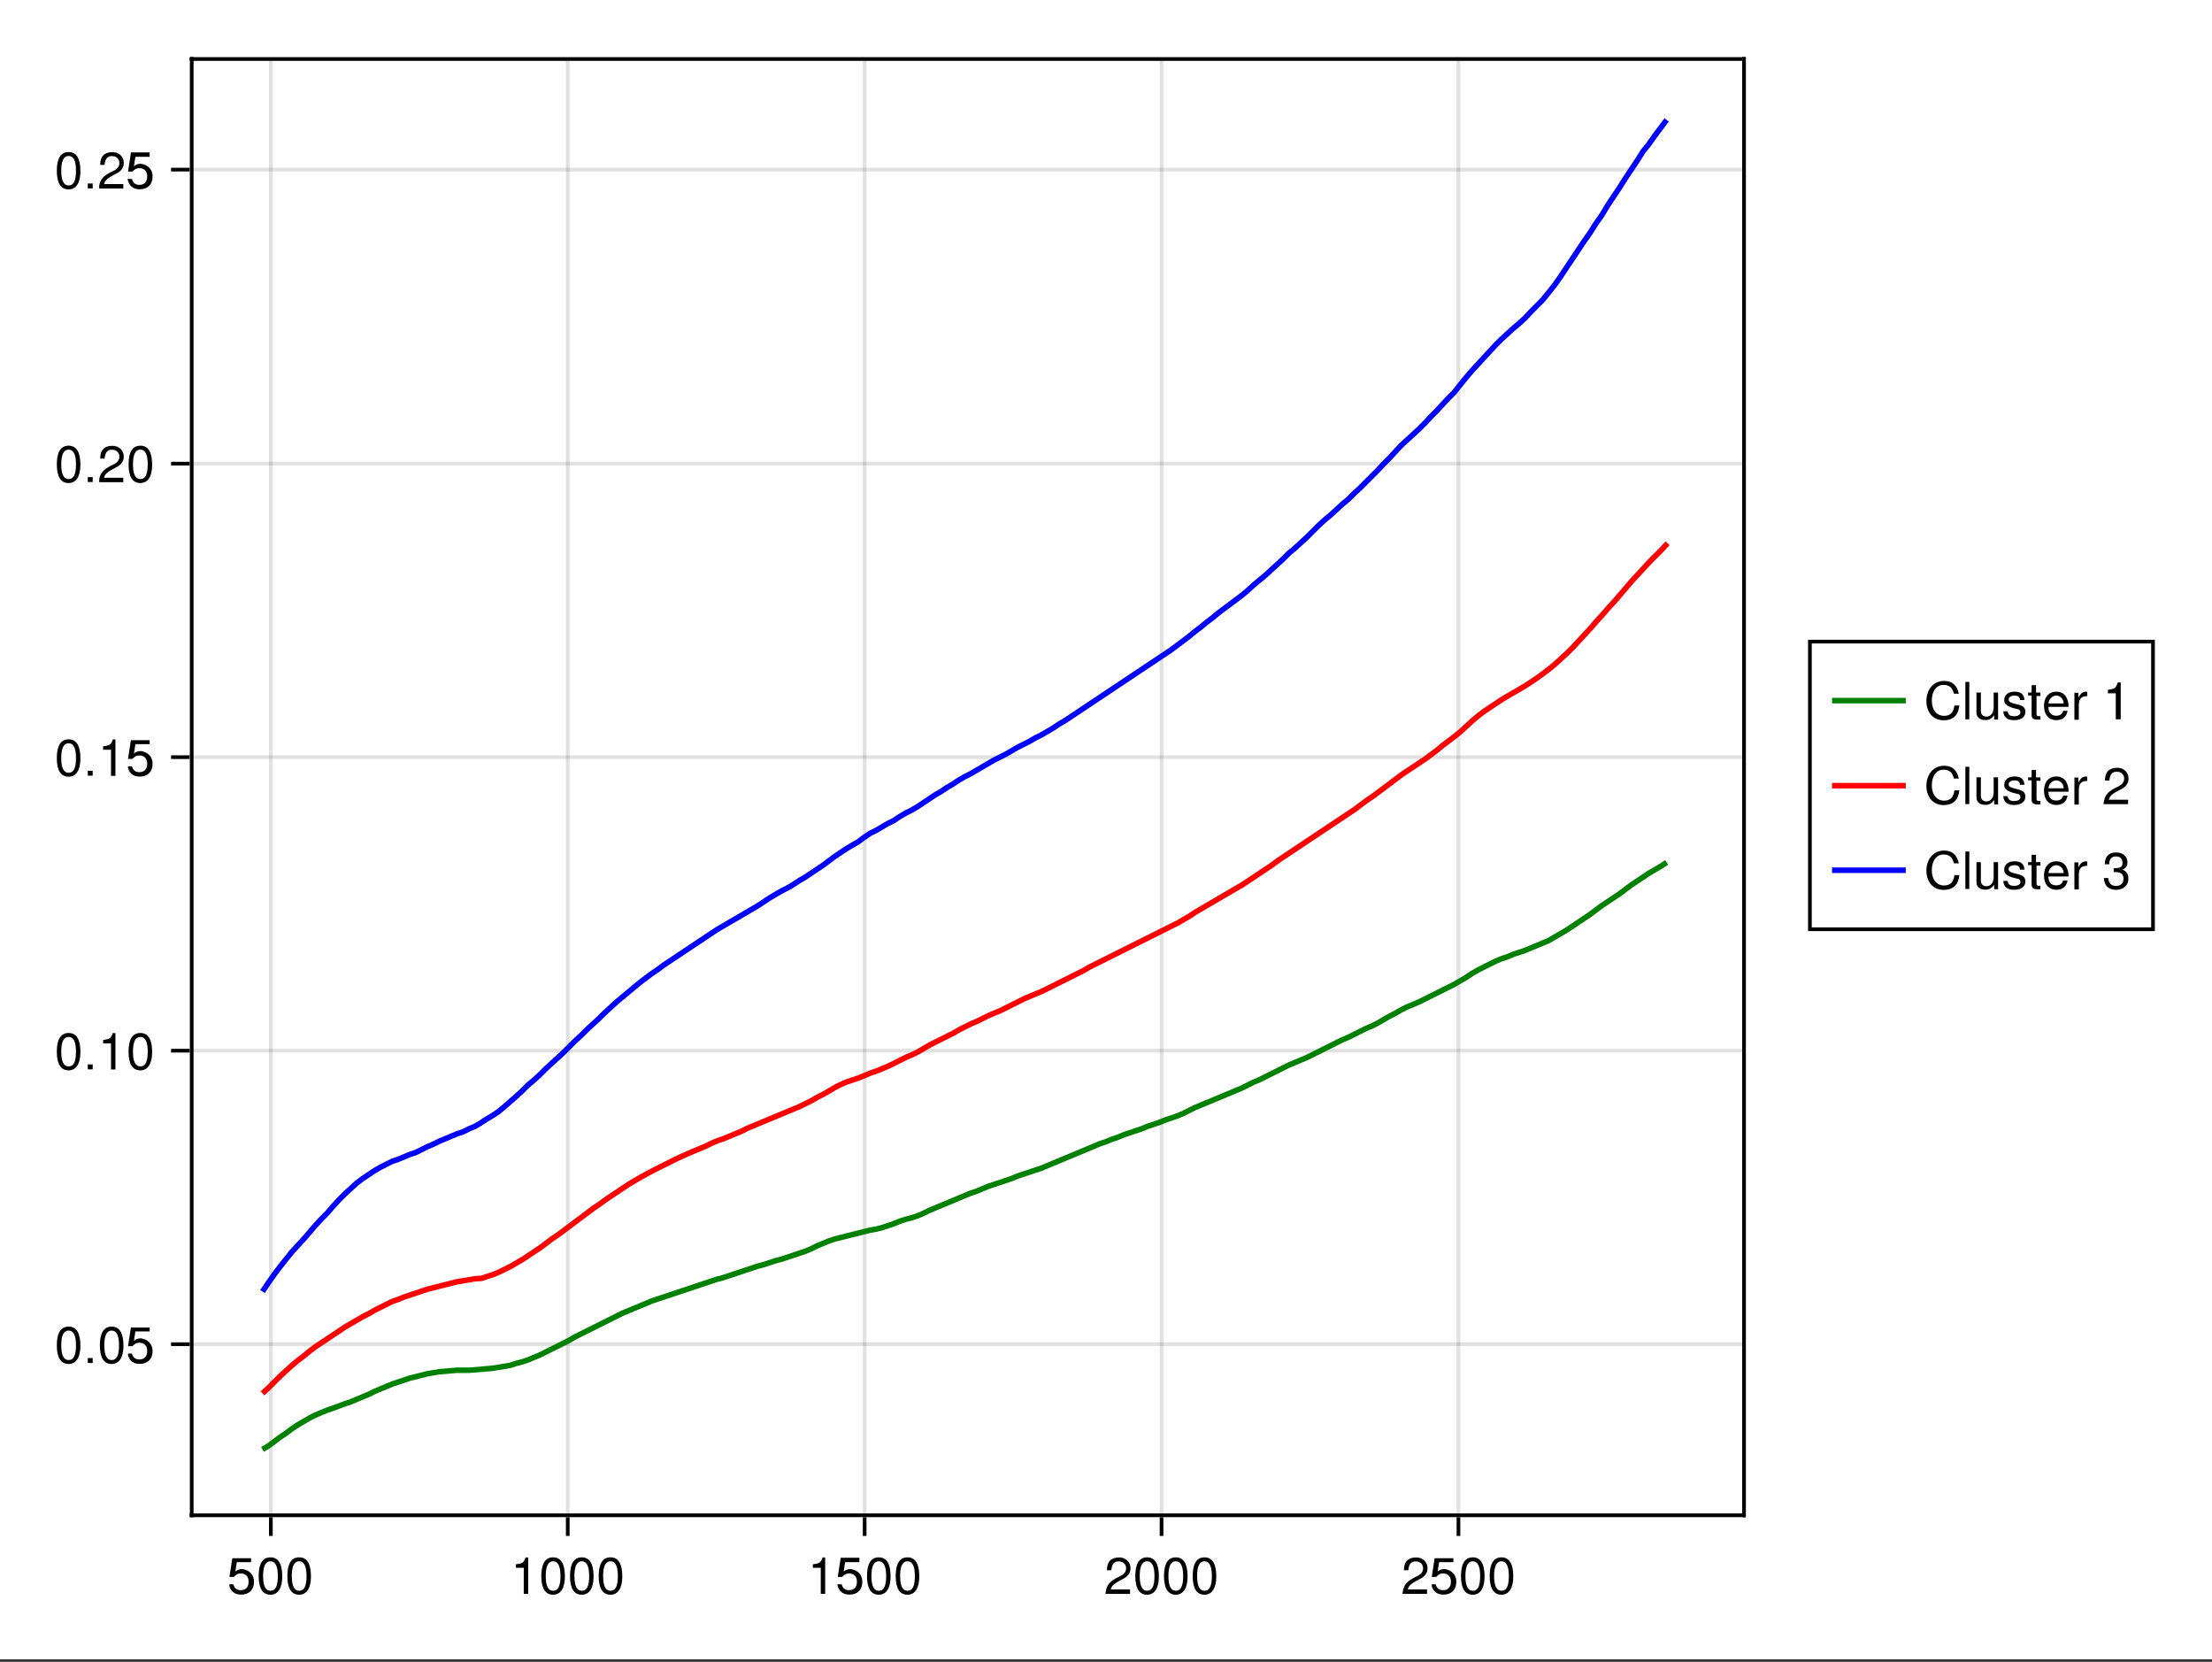 <?xml version="1.0" encoding="utf-8"?>
<!-- Generator: Adobe Illustrator 27.9.1, SVG Export Plug-In . SVG Version: 6.00 Build 0)  -->
<svg version="1.1" id="Layer_1" xmlns="http://www.w3.org/2000/svg" xmlns:xlink="http://www.w3.org/1999/xlink" x="0px" y="0px"
	 viewBox="0 0 450 338" style="enable-background:new 0 0 450 338;" xml:space="preserve">
<rect x="0" y="0" width="450" height="338" fill="#333333" stroke="none"/>
<style type="text/css">
	.st0{fill:#FFFFFF;}
	.st1{fill:none;stroke:#000000;stroke-width:0.75;stroke-miterlimit:1.5;stroke-opacity:0.12;}
	.st2{fill:none;stroke:#008000;stroke-width:1.125;stroke-miterlimit:1.5;}
	.st3{fill:none;stroke:#FF0000;stroke-width:1.125;stroke-miterlimit:1.5;}
	.st4{fill:none;stroke:#0000FF;stroke-width:1.125;stroke-miterlimit:1.5;}
	.st5{fill:none;stroke:#000000;stroke-width:0.75;stroke-miterlimit:1.5;}
	.st6{fill:#FFFFFF;stroke:#000000;stroke-width:0.75;stroke-miterlimit:1.5;}
</style>
<symbol  id="glyph0-1-97f19a7d" viewBox="-2.5 -3.7 5 7.4">
	<path d="M2.5,1.1c0,1.6-1,2.6-2.6,2.6c-1.3,0-2.2-0.6-2.5-2.1h0.9c0.2,0.8,0.7,1.2,1.5,1.2c1,0,1.6-0.6,1.6-1.7
		c0-1.1-0.6-1.7-1.6-1.7c-0.6,0-0.9,0.2-1.4,0.7h-0.9l0.6-3.9h3.8v0.9H-1l-0.3,1.9c0.4-0.3,0.8-0.5,1.4-0.5C1.5-1.3,2.5-0.4,2.5,1.1
		z"/>
</symbol>
<symbol  id="glyph0-2-97f19a7d" viewBox="-0.5 -0.5 1.1 1.1">
	<path d="M0.5,0.5h-1.1v-1.1h1.1V0.5z"/>
</symbol>
<symbol  id="glyph0-3-97f19a7d" viewBox="-2.4 -3.8 4.9 7.6">
	<path d="M2.4,0.1c0,2.4-0.9,3.7-2.4,3.7c-1.6,0-2.4-1.3-2.4-3.8S-1.6-3.8,0-3.8S2.4-2.5,2.4,0.1z M1.5,0C1.5-2,1-3,0-3
		s-1.5,1-1.5,3C-1.5,2-1,3,0,3C1,3,1.5,2.1,1.5,0z"/>
</symbol>
<symbol  id="glyph1-1-97f19a7d" viewBox="-2.4 -3.8 4.9 7.6">
	<path d="M2.4,0.1c0,2.4-0.9,3.7-2.4,3.7c-1.6,0-2.4-1.3-2.4-3.8S-1.6-3.8,0-3.8S2.4-2.5,2.4,0.1z M1.5,0C1.5-2,1-3,0-3
		s-1.5,1-1.5,3C-1.5,2-1,3,0,3C1,3,1.5,2.1,1.5,0z"/>
</symbol>
<symbol  id="glyph10-1-97f19a7d" viewBox="-0.5 -0.5 1.1 1.1">
	<path d="M0.5,0.5h-1.1v-1.1h1.1V0.5z"/>
</symbol>
<symbol  id="glyph10-2-97f19a7d" viewBox="-2.5 -3.7 5 7.4">
	<path d="M2.5,1.1c0,1.6-1,2.6-2.6,2.6c-1.3,0-2.2-0.6-2.5-2.1h0.9c0.2,0.8,0.7,1.2,1.5,1.2c1,0,1.6-0.6,1.6-1.7
		c0-1.1-0.6-1.7-1.6-1.7c-0.6,0-0.9,0.2-1.4,0.7h-0.9l0.6-3.9h3.8v0.9H-1l-0.3,1.9c0.4-0.3,0.8-0.5,1.4-0.5C1.5-1.3,2.5-0.4,2.5,1.1
		z"/>
</symbol>
<symbol  id="glyph10-3-97f19a7d" viewBox="-2.4 -3.8 4.9 7.6">
	<path d="M2.4,0.1c0,2.4-0.9,3.7-2.4,3.7c-1.6,0-2.4-1.3-2.4-3.8S-1.6-3.8,0-3.8S2.4-2.5,2.4,0.1z M1.5,0C1.5-2,1-3,0-3
		s-1.5,1-1.5,3C-1.5,2-1,3,0,3C1,3,1.5,2.1,1.5,0z"/>
</symbol>
<symbol  id="glyph11-1-97f19a7d" viewBox="-1.3 -3.7 2.6 7.4">
	<path d="M1.3,3.7H0.4v-5.3h-1.6v-0.7c1.4-0.2,1.6-0.3,2-1.5h0.6V3.7z"/>
</symbol>
<symbol  id="glyph11-2-97f19a7d" viewBox="-2.5 -3.7 5 7.4">
	<path d="M2.5-1.5c0,0.9-0.5,1.7-1.6,2.2l-1.1,0.6C-1,1.8-1.4,2.2-1.5,2.8h3.9v0.9h-5C-2.4,2.1-2,1.4-0.4,0.5l1-0.5
		c0.7-0.4,1-0.9,1-1.5c0-0.8-0.6-1.4-1.5-1.4c-0.9,0-1.4,0.5-1.5,1.8h-0.9c0-1.8,0.9-2.6,2.5-2.6C1.5-3.7,2.5-2.8,2.5-1.5z"/>
</symbol>
<symbol  id="glyph12-1-97f19a7d" viewBox="-2.4 -3.8 4.9 7.6">
	<path d="M2.4,0.1c0,2.4-0.9,3.7-2.4,3.7c-1.6,0-2.4-1.3-2.4-3.8S-1.6-3.8,0-3.8S2.4-2.5,2.4,0.1z M1.5,0C1.5-2,1-3,0-3
		s-1.5,1-1.5,3C-1.5,2-1,3,0,3C1,3,1.5,2.1,1.5,0z"/>
</symbol>
<symbol  id="glyph13-1-97f19a7d" viewBox="-0.5 -0.5 1.1 1.1">
	<path d="M0.5,0.5h-1.1v-1.1h1.1V0.5z"/>
</symbol>
<symbol  id="glyph13-2-97f19a7d" viewBox="-2.5 -3.7 5 7.4">
	<path d="M2.5,1.1c0,1.6-1,2.6-2.6,2.6c-1.3,0-2.2-0.6-2.5-2.1h0.9c0.2,0.8,0.7,1.2,1.5,1.2c1,0,1.6-0.6,1.6-1.7
		c0-1.1-0.6-1.7-1.6-1.7c-0.6,0-0.9,0.2-1.4,0.7h-0.9l0.6-3.9h3.8v0.9H-1l-0.3,1.9c0.4-0.3,0.8-0.5,1.4-0.5C1.5-1.3,2.5-0.4,2.5,1.1
		z"/>
</symbol>
<symbol  id="glyph14-1-97f19a7d" viewBox="-2.5 -3.7 5 7.4">
	<path d="M2.5-1.5c0,0.9-0.5,1.7-1.6,2.2l-1.1,0.6C-1,1.8-1.4,2.2-1.5,2.8h3.9v0.9h-5C-2.4,2.1-2,1.4-0.4,0.5l1-0.5
		c0.7-0.4,1-0.9,1-1.5c0-0.8-0.6-1.4-1.5-1.4c-0.9,0-1.4,0.5-1.5,1.8h-0.9c0-1.8,0.9-2.6,2.5-2.6C1.5-3.7,2.5-2.8,2.5-1.5z"/>
</symbol>
<symbol  id="glyph2-1-97f19a7d" viewBox="-2.4 -3.8 4.9 7.6">
	<path d="M2.4,0.1c0,2.4-0.9,3.7-2.4,3.7c-1.6,0-2.4-1.3-2.4-3.8S-1.6-3.8,0-3.8S2.4-2.5,2.4,0.1z M1.5,0C1.5-2,1-3,0-3
		s-1.5,1-1.5,3C-1.5,2-1,3,0,3C1,3,1.5,2.1,1.5,0z"/>
</symbol>
<symbol  id="glyph2-10-97f19a7d" viewBox="-1.3 -2.8 2.6 5.7">
	<path d="M1.3-1.9C0-1.9-0.4-1.3-0.4,0v2.9h-0.9v-5.5h0.8v1C0-2.5,0.4-2.8,1-2.8c0.1,0,0.2,0,0.3,0V-1.9z"/>
</symbol>
<symbol  id="glyph2-12-97f19a7d" viewBox="-2.5 -3.8 5 7.6">
	<path d="M2.5,1.5c0,1.4-1,2.3-2.5,2.3S-2.4,3-2.5,1.4h0.9C-1.5,2.5-1,3,0,3c1,0,1.5-0.6,1.5-1.5C1.5,0.7,1,0.2,0,0.2h-0.5v-0.8
		c1.5,0,1.8-0.3,1.8-1.1S0.8-3,0-3c-0.9,0-1.4,0.5-1.4,1.6h-0.9C-2.3-3-1.5-3.8,0-3.8c1.4,0,2.3,0.8,2.3,2c0,0.7-0.3,1.2-1,1.5
		C2.1,0,2.5,0.6,2.5,1.5z"/>
</symbol>
<symbol  id="glyph2-2-97f19a7d" viewBox="-1.3 -3.7 2.6 7.4">
	<path d="M1.3,3.7H0.4v-5.3h-1.6v-0.7c1.4-0.2,1.6-0.3,2-1.5h0.6V3.7z"/>
</symbol>
<symbol  id="glyph2-3-97f19a7d" viewBox="-2.5 -3.7 5 7.4">
	<path d="M2.5-1.5c0,0.9-0.5,1.7-1.6,2.2l-1.1,0.6C-1,1.8-1.4,2.2-1.5,2.8h3.9v0.9h-5C-2.4,2.1-2,1.4-0.4,0.5l1-0.5
		c0.7-0.4,1-0.9,1-1.5c0-0.8-0.6-1.4-1.5-1.4c-0.9,0-1.4,0.5-1.5,1.8h-0.9c0-1.8,0.9-2.6,2.5-2.6C1.5-3.7,2.5-2.8,2.5-1.5z"/>
</symbol>
<symbol  id="glyph2-4-97f19a7d" viewBox="-3.3 -4 6.6 8">
	<path d="M3.3,1C3.1,3,2,4,0.1,4c-2.2,0-3.5-1.7-3.5-3.9S-2.1-4,0.2-4c1.7,0,2.6,0.9,3,2.6h-1C1.9-2.6,1.3-3.2,0.1-3.2
		c-1.5,0-2.4,1.3-2.4,3.2c0,1.9,1,3.1,2.5,3.1c1.3,0,1.9-0.7,2.1-2.1H3.3z"/>
</symbol>
<symbol  id="glyph2-5-97f19a7d" viewBox="-0.4 -3.8 0.9 7.7">
	<path d="M0.4,3.8h-0.9v-7.7h0.9V3.8z"/>
</symbol>
<symbol  id="glyph2-6-97f19a7d" viewBox="-2.2 -2.8 4.4 5.7">
	<path d="M2.2,2.7H1.4V1.8c-0.5,0.7-1,1-1.8,1c-1.1,0-1.8-0.6-1.8-1.5v-4.2h0.9V1c0,0.7,0.5,1.1,1.1,1.1c0.9,0,1.5-0.7,1.5-1.9v-3
		h0.9V2.7z"/>
</symbol>
<symbol  id="glyph2-7-97f19a7d" viewBox="-2.2 -2.9 4.5 5.8">
	<path d="M2.2,1.2c0,1.1-0.9,1.7-2.3,1.7c-1.4,0-2.1-0.6-2.2-1.8h0.9c0.1,0.8,0.6,1,1.3,1c0.8,0,1.3-0.3,1.3-0.8
		c0-0.4-0.2-0.6-0.8-0.7l-0.8-0.2C-1.6,0-2.1-0.4-2.1-1.2c0-1,0.8-1.7,2.1-1.7c1.3,0,2,0.6,2,1.7H1.1c0-0.6-0.4-0.9-1.1-0.9
		c-0.7,0-1.2,0.3-1.2,0.8c0,0.4,0.3,0.6,1,0.8l0.8,0.2C1.8,0,2.2,0.4,2.2,1.2z"/>
</symbol>
<symbol  id="glyph2-8-97f19a7d" viewBox="-1.3 -3.5 2.5 7.1">
	<path d="M1.3,3.5C1,3.5,0.8,3.5,0.5,3.5c-0.7,0-1.1-0.3-1.1-0.9v-4h-0.8V-2h0.8v-1.5h0.9V-2h0.9v0.7H0.4v3.6c0,0.4,0.1,0.5,0.5,0.5
		c0.2,0,0.3,0,0.4,0V3.5z"/>
</symbol>
<symbol  id="glyph2-9-97f19a7d" viewBox="-2.5 -2.9 5 5.8">
	<path d="M2.5,0.2h-4.1c0,1.3,0.7,1.8,1.6,1.8c0.7,0,1.2-0.3,1.4-1h0.9C2.1,2.2,1.3,2.9,0,2.9c-1.5,0-2.5-1.1-2.5-2.9s1-2.9,2.5-2.9
		c1,0,1.9,0.5,2.2,1.5C2.4-1,2.5-0.5,2.5,0.2z M1.5-0.5c0-0.9-0.7-1.6-1.5-1.6s-1.5,0.7-1.6,1.6L1.5-0.5C1.5-0.5,1.5-0.5,1.5-0.5z"
		/>
</symbol>
<symbol  id="glyph3-1-97f19a7d" viewBox="-1.3 -3.7 2.6 7.4">
	<path d="M1.3,3.7H0.4v-5.3h-1.6v-0.7c1.4-0.2,1.6-0.3,2-1.5h0.6V3.7z"/>
</symbol>
<symbol  id="glyph4-1-97f19a7d" viewBox="-2.5 -3.7 5 7.4">
	<path d="M2.5,1.1c0,1.6-1,2.6-2.6,2.6c-1.3,0-2.2-0.6-2.5-2.1h0.9c0.2,0.8,0.7,1.2,1.5,1.2c1,0,1.6-0.6,1.6-1.7
		c0-1.1-0.6-1.7-1.6-1.7c-0.6,0-0.9,0.2-1.4,0.7h-0.9l0.6-3.9h3.8v0.9H-1l-0.3,1.9c0.4-0.3,0.8-0.5,1.4-0.5C1.5-1.3,2.5-0.4,2.5,1.1
		z"/>
</symbol>
<symbol  id="glyph4-2-97f19a7d" viewBox="-2.4 -3.8 4.9 7.6">
	<path d="M2.4,0.1c0,2.4-0.9,3.7-2.4,3.7c-1.6,0-2.4-1.3-2.4-3.8S-1.6-3.8,0-3.8S2.4-2.5,2.4,0.1z M1.5,0C1.5-2,1-3,0-3
		s-1.5,1-1.5,3C-1.5,2-1,3,0,3C1,3,1.5,2.1,1.5,0z"/>
</symbol>
<symbol  id="glyph5-1-97f19a7d" viewBox="-2.5 -3.7 5 7.4">
	<path d="M2.5-1.5c0,0.9-0.5,1.7-1.6,2.2l-1.1,0.6C-1,1.8-1.4,2.2-1.5,2.8h3.9v0.9h-5C-2.4,2.1-2,1.4-0.4,0.5l1-0.5
		c0.7-0.4,1-0.9,1-1.5c0-0.8-0.6-1.4-1.5-1.4c-0.9,0-1.4,0.5-1.5,1.8h-0.9c0-1.8,0.9-2.6,2.5-2.6C1.5-3.7,2.5-2.8,2.5-1.5z"/>
</symbol>
<symbol  id="glyph5-2-97f19a7d" viewBox="-2.4 -3.8 4.9 7.6">
	<path d="M2.4,0.1c0,2.4-0.9,3.7-2.4,3.7c-1.6,0-2.4-1.3-2.4-3.8S-1.6-3.8,0-3.8S2.4-2.5,2.4,0.1z M1.5,0C1.5-2,1-3,0-3
		s-1.5,1-1.5,3C-1.5,2-1,3,0,3C1,3,1.5,2.1,1.5,0z"/>
</symbol>
<symbol  id="glyph6-1-97f19a7d" viewBox="-2.5 -3.7 5 7.4">
	<path d="M2.5,1.1c0,1.6-1,2.6-2.6,2.6c-1.3,0-2.2-0.6-2.5-2.1h0.9c0.2,0.8,0.7,1.2,1.5,1.2c1,0,1.6-0.6,1.6-1.7
		c0-1.1-0.6-1.7-1.6-1.7c-0.6,0-0.9,0.2-1.4,0.7h-0.9l0.6-3.9h3.8v0.9H-1l-0.3,1.9c0.4-0.3,0.8-0.5,1.4-0.5C1.5-1.3,2.5-0.4,2.5,1.1
		z"/>
</symbol>
<symbol  id="glyph7-1-97f19a7d" viewBox="-2.4 -3.8 4.9 7.6">
	<path d="M2.4,0.1c0,2.4-0.9,3.7-2.4,3.7c-1.6,0-2.4-1.3-2.4-3.8S-1.6-3.8,0-3.8S2.4-2.5,2.4,0.1z M1.5,0C1.5-2,1-3,0-3
		s-1.5,1-1.5,3C-1.5,2-1,3,0,3C1,3,1.5,2.1,1.5,0z"/>
</symbol>
<symbol  id="glyph8-1-97f19a7d" viewBox="-2.4 -3.8 4.9 7.6">
	<path d="M2.4,0.1c0,2.4-0.9,3.7-2.4,3.7c-1.6,0-2.4-1.3-2.4-3.8S-1.6-3.8,0-3.8S2.4-2.5,2.4,0.1z M1.5,0C1.5-2,1-3,0-3
		s-1.5,1-1.5,3C-1.5,2-1,3,0,3C1,3,1.5,2.1,1.5,0z"/>
</symbol>
<symbol  id="glyph8-2-97f19a7d" viewBox="-1.3 -3.7 2.6 7.4">
	<path d="M1.3,3.7H0.4v-5.3h-1.6v-0.7c1.4-0.2,1.6-0.3,2-1.5h0.6V3.7z"/>
</symbol>
<symbol  id="glyph9-1-97f19a7d" viewBox="-2.4 -3.8 4.9 7.6">
	<path d="M2.4,0.1c0,2.4-0.9,3.7-2.4,3.7c-1.6,0-2.4-1.3-2.4-3.8S-1.6-3.8,0-3.8S2.4-2.5,2.4,0.1z M1.5,0C1.5-2,1-3,0-3
		s-1.5,1-1.5,3C-1.5,2-1,3,0,3C1,3,1.5,2.1,1.5,0z"/>
</symbol>
<g id="Plot">
	<g id="Gird">
		<path class="st0" d="M0,0h450v337.5H0V0z"/>
		<path class="st0" d="M39,308.2h315.8V12H39V308.2z"/>
		<path class="st1" d="M55.1,308.2V12"/>
		<path class="st1" d="M115.5,308.2V12"/>
		<path class="st1" d="M175.9,308.2V12"/>
		<path class="st1" d="M236.3,308.2V12"/>
		<path class="st1" d="M296.7,308.2V12"/>
		<path class="st1" d="M39,273.4h315.8"/>
		<path class="st1" d="M39,213.7h315.8"/>
		<path class="st1" d="M39,154h315.8"/>
		<path class="st1" d="M39,94.3h315.8"/>
		<path class="st1" d="M39,34.5h315.8"/>
	</g>
	<g id="Tick_Labels">
		
			<use xlink:href="#glyph0-1-97f19a7d"  width="5" height="7.4" x="-2.5" y="-3.7" transform="matrix(1 0 0 1 49.176 320.631)" style="overflow:visible;"/>
		
			<use xlink:href="#glyph1-1-97f19a7d"  width="4.9" height="7.6" x="-2.4" y="-3.8" transform="matrix(1 0 0 1 55.022 320.553)" style="overflow:visible;"/>
		
			<use xlink:href="#glyph2-1-97f19a7d"  width="4.9" height="7.6" x="-2.4" y="-3.8" transform="matrix(1 0 0 1 60.86 320.553)" style="overflow:visible;"/>
		
			<use xlink:href="#glyph2-2-97f19a7d"  width="2.6" height="7.4" x="-1.3" y="-3.7" transform="matrix(1 0 0 1 106.152 320.475)" style="overflow:visible;"/>
		
			<use xlink:href="#glyph2-1-97f19a7d"  width="4.9" height="7.6" x="-2.4" y="-3.8" transform="matrix(1 0 0 1 112.521 320.553)" style="overflow:visible;"/>
		
			<use xlink:href="#glyph2-1-97f19a7d"  width="4.9" height="7.6" x="-2.4" y="-3.8" transform="matrix(1 0 0 1 118.359 320.553)" style="overflow:visible;"/>
		
			<use xlink:href="#glyph2-1-97f19a7d"  width="4.9" height="7.6" x="-2.4" y="-3.8" transform="matrix(1 0 0 1 124.197 320.553)" style="overflow:visible;"/>
		
			<use xlink:href="#glyph3-1-97f19a7d"  width="2.6" height="7.4" x="-1.3" y="-3.7" transform="matrix(1 0 0 1 166.571 320.475)" style="overflow:visible;"/>
		
			<use xlink:href="#glyph4-1-97f19a7d"  width="5" height="7.4" x="-2.5" y="-3.7" transform="matrix(1 0 0 1 172.932 320.631)" style="overflow:visible;"/>
		
			<use xlink:href="#glyph2-1-97f19a7d"  width="4.9" height="7.6" x="-2.4" y="-3.8" transform="matrix(1 0 0 1 178.778 320.553)" style="overflow:visible;"/>
		
			<use xlink:href="#glyph4-2-97f19a7d"  width="4.9" height="7.6" x="-2.4" y="-3.8" transform="matrix(1 0 0 1 184.616 320.553)" style="overflow:visible;"/>
		
			<use xlink:href="#glyph5-1-97f19a7d"  width="5" height="7.4" x="-2.5" y="-3.7" transform="matrix(1 0 0 1 227.489 320.475)" style="overflow:visible;"/>
		
			<use xlink:href="#glyph2-1-97f19a7d"  width="4.9" height="7.6" x="-2.4" y="-3.8" transform="matrix(1 0 0 1 233.359 320.553)" style="overflow:visible;"/>
		
			<use xlink:href="#glyph2-1-97f19a7d"  width="4.9" height="7.6" x="-2.4" y="-3.8" transform="matrix(1 0 0 1 239.197 320.553)" style="overflow:visible;"/>
		
			<use xlink:href="#glyph5-2-97f19a7d"  width="4.9" height="7.6" x="-2.4" y="-3.8" transform="matrix(1 0 0 1 245.035 320.553)" style="overflow:visible;"/>
		
			<use xlink:href="#glyph2-3-97f19a7d"  width="5" height="7.4" x="-2.5" y="-3.7" transform="matrix(1 0 0 1 287.908 320.475)" style="overflow:visible;"/>
		
			<use xlink:href="#glyph6-1-97f19a7d"  width="5" height="7.4" x="-2.5" y="-3.7" transform="matrix(1 0 0 1 293.77 320.631)" style="overflow:visible;"/>
		
			<use xlink:href="#glyph5-2-97f19a7d"  width="4.9" height="7.6" x="-2.4" y="-3.8" transform="matrix(1 0 0 1 299.615 320.553)" style="overflow:visible;"/>
		
			<use xlink:href="#glyph2-1-97f19a7d"  width="4.9" height="7.6" x="-2.4" y="-3.8" transform="matrix(1 0 0 1 305.453 320.553)" style="overflow:visible;"/>
		
			<use xlink:href="#glyph7-1-97f19a7d"  width="4.9" height="7.6" x="-2.4" y="-3.8" transform="matrix(1 0 0 1 13.958 273.628)" style="overflow:visible;"/>
		
			<use xlink:href="#glyph0-2-97f19a7d"  width="1.1" height="1.1" x="-0.5" y="-0.5" transform="matrix(1 0 0 1 18.358 276.722)" style="overflow:visible;"/>
		
			<use xlink:href="#glyph8-1-97f19a7d"  width="4.9" height="7.6" x="-2.4" y="-3.8" transform="matrix(1 0 0 1 22.715 273.628)" style="overflow:visible;"/>
		
			<use xlink:href="#glyph0-1-97f19a7d"  width="5" height="7.4" x="-2.5" y="-3.7" transform="matrix(1 0 0 1 28.545 273.706)" style="overflow:visible;"/>
		
			<use xlink:href="#glyph7-1-97f19a7d"  width="4.9" height="7.6" x="-2.4" y="-3.8" transform="matrix(1 0 0 1 13.958 213.902)" style="overflow:visible;"/>
		
			<use xlink:href="#glyph0-2-97f19a7d"  width="1.1" height="1.1" x="-0.5" y="-0.5" transform="matrix(1 0 0 1 18.358 216.995)" style="overflow:visible;"/>
		
			<use xlink:href="#glyph8-2-97f19a7d"  width="2.6" height="7.4" x="-1.3" y="-3.7" transform="matrix(1 0 0 1 22.183 213.823)" style="overflow:visible;"/>
		
			<use xlink:href="#glyph0-3-97f19a7d"  width="4.9" height="7.6" x="-2.4" y="-3.8" transform="matrix(1 0 0 1 28.553 213.902)" style="overflow:visible;"/>
		
			<use xlink:href="#glyph9-1-97f19a7d"  width="4.9" height="7.6" x="-2.4" y="-3.8" transform="matrix(1 0 0 1 13.958 154.175)" style="overflow:visible;"/>
		
			<use xlink:href="#glyph10-1-97f19a7d"  width="1.1" height="1.1" x="-0.5" y="-0.5" transform="matrix(1 0 0 1 18.358 157.269)" style="overflow:visible;"/>
		
			<use xlink:href="#glyph11-1-97f19a7d"  width="2.6" height="7.4" x="-1.3" y="-3.7" transform="matrix(1 0 0 1 22.183 154.097)" style="overflow:visible;"/>
		
			<use xlink:href="#glyph10-2-97f19a7d"  width="5" height="7.4" x="-2.5" y="-3.7" transform="matrix(1 0 0 1 28.545 154.254)" style="overflow:visible;"/>
		
			<use xlink:href="#glyph9-1-97f19a7d"  width="4.9" height="7.6" x="-2.4" y="-3.8" transform="matrix(1 0 0 1 13.958 94.449)" style="overflow:visible;"/>
		
			<use xlink:href="#glyph10-1-97f19a7d"  width="1.1" height="1.1" x="-0.5" y="-0.5" transform="matrix(1 0 0 1 18.358 97.543)" style="overflow:visible;"/>
		
			<use xlink:href="#glyph11-2-97f19a7d"  width="5" height="7.4" x="-2.5" y="-3.7" transform="matrix(1 0 0 1 22.683 94.371)" style="overflow:visible;"/>
		
			<use xlink:href="#glyph10-3-97f19a7d"  width="4.9" height="7.6" x="-2.4" y="-3.8" transform="matrix(1 0 0 1 28.553 94.449)" style="overflow:visible;"/>
		
			<use xlink:href="#glyph12-1-97f19a7d"  width="4.9" height="7.6" x="-2.4" y="-3.8" transform="matrix(1 0 0 1 13.958 34.723)" style="overflow:visible;"/>
		
			<use xlink:href="#glyph13-1-97f19a7d"  width="1.1" height="1.1" x="-0.5" y="-0.5" transform="matrix(1 0 0 1 18.358 37.817)" style="overflow:visible;"/>
		
			<use xlink:href="#glyph14-1-97f19a7d"  width="5" height="7.4" x="-2.5" y="-3.7" transform="matrix(1 0 0 1 22.683 34.645)" style="overflow:visible;"/>
		
			<use xlink:href="#glyph13-2-97f19a7d"  width="5" height="7.4" x="-2.5" y="-3.7" transform="matrix(1 0 0 1 28.545 34.801)" style="overflow:visible;"/>
	</g>
	<g id="Data">
		<path class="st2" d="M53.4,294.8l1.2-0.7l1.2-0.9l1.2-0.9l1.2-0.8l1.2-0.9l1.2-0.8l1.2-0.7l1.2-0.7l1.2-0.6l1.2-0.5l1.2-0.5
			l1.2-0.4l2.4-0.9l1.2-0.4l1.2-0.5l1.2-0.5l1.2-0.5l1.2-0.6l1.2-0.5l1.2-0.5l1.2-0.5l1.2-0.4l1.2-0.4l1.2-0.4l1.2-0.3l1.2-0.3
			l1.2-0.3l1.2-0.2l1.2-0.2l1.2-0.1l1.2-0.1l1.2-0.1l1.2,0l1.2,0l1.2-0.1l1.2-0.1l1.2-0.1l1.2-0.1l1.2-0.2l1.2-0.2l1.2-0.2l1.2-0.4
			l1.2-0.3l1.2-0.4l1.2-0.5l1.2-0.5l1.2-0.6l1.2-0.6l1.2-0.6l1.2-0.6l1.2-0.6l1.2-0.7l1.2-0.6l1.2-0.6l1.2-0.6l1.2-0.6l1.2-0.6
			l1.2-0.6l1.2-0.6l1.2-0.6l1.2-0.5l1.2-0.5l1.2-0.5l1.2-0.5l1.2-0.5l1.2-0.4l1.2-0.4l1.2-0.4l1.2-0.4l1.2-0.4l1.2-0.4l1.2-0.4
			l1.2-0.4l1.2-0.4l1.2-0.4l1.2-0.4l1.2-0.3l1.2-0.4l1.2-0.4l1.2-0.4l1.2-0.4l1.2-0.4l1.2-0.4l1.2-0.3l1.2-0.4l1.2-0.4l1.2-0.3
			l1.2-0.4l1.2-0.4l1.2-0.4l1.2-0.4l1.2-0.5l1.2-0.6l1.2-0.5l1.2-0.5l1.2-0.4l1.2-0.3l1.2-0.3l1.2-0.3l1.2-0.3l1.2-0.3l1.2-0.3
			l1.2-0.2l1.2-0.3l1.2-0.4l1.2-0.4l1.2-0.5l1.2-0.4l1.2-0.3l1.2-0.4l1.2-0.5l1.2-0.6l1.2-0.5l1.2-0.5l1.2-0.5l1.2-0.5l1.2-0.5
			l1.2-0.5l1.2-0.5l1.2-0.4l1.2-0.5l1.2-0.5l1.2-0.4l1.2-0.4l1.2-0.4l1.2-0.4l1.2-0.5l1.2-0.4l1.2-0.4l1.2-0.4l1.2-0.4l1.2-0.5
			l1.2-0.5l1.2-0.5l1.2-0.5l1.2-0.5l1.2-0.5l1.2-0.5l1.2-0.5l1.2-0.5l1.2-0.5l1.2-0.4l1.2-0.5l1.2-0.4l1.2-0.5l1.2-0.4l1.2-0.4
			l1.2-0.4l1.2-0.5l1.2-0.4l1.2-0.4l1.2-0.5l1.2-0.4l1.2-0.4l1.2-0.5l1.2-0.6l1.2-0.6l1.2-0.5l1.2-0.5l1.2-0.5l1.2-0.5l1.2-0.5
			l1.2-0.5l1.2-0.5l1.2-0.5l1.2-0.6l1.2-0.6l1.2-0.5l1.2-0.6l1.2-0.6l1.2-0.6l1.2-0.6l1.2-0.6l1.2-0.5l1.2-0.5l1.2-0.5l1.2-0.6
			l1.2-0.6l1.2-0.6l1.2-0.6l1.2-0.6l1.2-0.6l1.2-0.5l1.2-0.6l1.2-0.6l1.2-0.6l1.2-0.5l1.2-0.6l1.2-0.7l1.2-0.7l1.2-0.6l1.2-0.7
			l1.2-0.6l1.2-0.5l1.2-0.5l1.2-0.6l1.2-0.6l1.2-0.6l1.2-0.6l1.2-0.6l1.2-0.6l1.2-0.7l1.2-0.7l1.2-0.8l1.2-0.7l1.2-0.6l1.2-0.6
			l1.2-0.6l1.2-0.5l1.2-0.4l1.2-0.5l2.4-0.8l1.2-0.5l1.2-0.5l1.2-0.5l1.2-0.5l1.2-0.7l1.2-0.7l1.2-0.7l1.2-0.8l1.2-0.8l1.2-0.8
			l1.2-0.8l1.2-0.9l1.2-0.9l1.2-0.8l1.2-0.8l1.2-0.8l1.2-0.9l1.2-0.9l1.2-0.8l1.2-0.8l1.2-0.8l1.2-0.7l1.2-0.7l1.2-0.8"/>
		<path class="st3" d="M53.4,283.4l1.2-1.1l1.2-1.2l1.2-1.2l1.2-1.1l1.2-1.1l1.2-1l1.2-0.9l1.2-1l1.2-0.9l1.2-0.8l1.2-0.8l1.2-0.8
			l1.2-0.8l1.2-0.8l1.2-0.7l1.2-0.7l1.2-0.7l1.2-0.6l1.2-0.7l1.2-0.6l1.2-0.6l1.2-0.6l1.2-0.4l1.2-0.5l1.2-0.4l1.2-0.4l1.2-0.4
			l1.2-0.4l1.2-0.3l1.2-0.3l1.2-0.3l1.2-0.3l1.2-0.3l1.2-0.2l1.2-0.2l1.2-0.2L98,260l1.2-0.4l1.2-0.4l1.2-0.5l1.2-0.6l1.2-0.6
			l1.2-0.7l1.2-0.7l1.2-0.8l1.2-0.8l1.2-0.8l1.2-0.9l1.2-0.9l1.2-0.8l1.2-0.9l1.2-0.9l1.2-0.9l1.2-0.9l1.2-0.9l1.2-0.9l1.2-0.8
			l1.2-0.9l1.2-0.8l1.2-0.8l1.2-0.8l1.2-0.8l1.2-0.7l1.2-0.7l2.4-1.3l1.2-0.6l1.2-0.6l1.2-0.6l1.2-0.6l2.4-1.1l1.2-0.5l1.2-0.5
			l1.2-0.5l1.2-0.6l1.2-0.5l1.2-0.4l1.2-0.5l1.2-0.5l1.2-0.5l1.2-0.6l2.4-1l1.2-0.5l1.2-0.5l1.2-0.5l1.2-0.5l1.2-0.5l1.2-0.5
			l1.2-0.5l1.2-0.6l1.2-0.6l1.2-0.7l1.2-0.6l1.2-0.7l1.2-0.7l1.2-0.6l1.2-0.5l1.2-0.4l1.2-0.4l1.2-0.5l1.2-0.5l1.2-0.4l1.2-0.5
			l1.2-0.5l1.2-0.6l1.2-0.6l1.2-0.6l1.2-0.5l1.2-0.6l1.2-0.7l1.2-0.7l1.2-0.6l1.2-0.6l1.2-0.6l1.2-0.6l1.2-0.7l1.2-0.6l1.2-0.6
			l1.2-0.5l1.2-0.6l1.2-0.6l1.2-0.5l1.2-0.5l1.2-0.6l1.2-0.6l1.2-0.6l1.2-0.6l1.2-0.5l1.2-0.5l1.2-0.5l1.2-0.6l2.4-1.2l1.2-0.6
			l1.2-0.6l1.2-0.6l1.2-0.6l1.2-0.7l1.2-0.6l1.2-0.6l1.2-0.6l1.2-0.6l1.2-0.6l1.2-0.6l1.2-0.6l1.2-0.6l1.2-0.6l1.2-0.6l1.2-0.6
			l1.2-0.6l1.2-0.6l1.2-0.6l1.2-0.6l1.2-0.7l1.2-0.7l1.2-0.8l1.2-0.7l1.2-0.7l1.2-0.7l1.2-0.7l2.4-1.4l1.2-0.7l1.2-0.7l1.2-0.8
			l1.2-0.8l1.2-0.8l1.2-0.8l1.2-0.8l1.2-0.9l1.2-0.8l1.2-0.8l1.2-0.8l1.2-0.8l1.2-0.8l1.2-0.8l1.2-0.8l1.2-0.8l1.2-0.8l1.2-0.8
			l1.2-0.8l1.2-0.8l1.2-0.8l1.2-0.9l1.2-0.9l1.2-0.8l1.2-0.9l1.2-0.9l1.2-0.9l1.2-0.9l1.2-0.9l1.2-0.8l1.2-0.8l1.2-0.8l1.2-0.8
			l1.2-0.9l1.2-0.9l1.2-1l1.2-0.9l1.2-0.9l1.2-1l1.2-1.1l1.2-1.1l1.2-1l1.2-0.9l1.2-0.8l1.2-0.8l1.2-0.8l1.2-0.7l1.2-0.7l1.2-0.7
			l1.2-0.7l1.2-0.8l1.2-0.8l1.2-0.9l1.2-0.9l1.2-1l1.2-1.1l1.2-1.1l1.2-1.2l1.2-1.3l1.2-1.3l1.2-1.3l1.2-1.4l1.2-1.3l1.2-1.4
			l1.2-1.3l1.2-1.4l1.2-1.4l1.2-1.4l1.2-1.3l1.2-1.3l1.2-1.3l1.2-1.2l1.2-1.2l1.2-1.3"/>
		<path class="st4" d="M53.4,262.7l1.2-1.8l1.2-1.7l1.2-1.6l1.2-1.5l1.2-1.5l1.2-1.3l1.2-1.3l1.2-1.4l1.2-1.4l1.2-1.3l1.2-1.2
			l1.2-1.4L69,244l1.2-1.2l1.2-1.1l1.2-1.1l1.2-0.9l1.2-0.8l1.2-0.8l1.2-0.7l1.2-0.6l1.2-0.6l1.2-0.4l1.2-0.5l1.2-0.5l1.2-0.4
			l1.2-0.6l1.2-0.6l1.2-0.5l1.2-0.6l1.2-0.5l1.2-0.5l1.2-0.5l1.2-0.4l1.2-0.6l1.2-0.5l1.2-0.7l1.2-0.8l1.2-0.7l1.2-0.8l1.2-1
			l2.4-2.1l1.2-1.1l1.2-1.2l1.2-1l1.2-1.1l1.2-1.2l1.2-1.1l1.2-1.1l1.2-1.1l1.2-1.2l1.2-1.2l1.2-1.1l1.2-1.2l1.2-1.1l1.2-1.1
			l1.2-1.2l1.2-1.1l1.2-1.1l1.2-1l1.2-1l1.2-1l1.2-1l1.2-0.9l1.2-0.9l1.2-0.8l1.2-0.9l1.2-0.8l1.2-0.8l1.2-0.8l1.2-0.8l1.2-0.8
			l1.2-0.8l1.2-0.8l1.2-0.8l1.2-0.8l1.2-0.7l1.2-0.7l1.2-0.7l2.4-1.4l1.2-0.7l1.2-0.7l1.2-0.8l1.2-0.8l1.2-0.7l1.2-0.7l1.2-0.6
			l1.2-0.7l1.2-0.8l1.2-0.7l1.2-0.8l1.2-0.8l1.2-0.8l1.2-0.9l1.2-0.9l1.2-0.8l1.2-0.8l1.2-0.7l1.2-0.7l1.2-0.9l1.2-0.8l1.2-0.6
			l1.2-0.7l1.2-0.7l1.2-0.6l1.2-0.8l1.2-0.7l1.2-0.6l1.2-0.7l1.2-0.8l1.2-0.8l1.2-0.8l1.2-0.7l1.2-0.8l1.2-0.7l1.2-0.8l1.2-0.7
			l1.2-0.6l1.2-0.7l1.2-0.7l1.2-0.7l1.2-0.7l1.2-0.6l1.2-0.6l1.2-0.7l1.2-0.7l1.2-0.6l1.2-0.6l1.2-0.7l1.2-0.6l1.2-0.7l1.2-0.7
			l1.2-0.8l1.2-0.7l1.2-0.8l1.2-0.8l1.2-0.8l1.2-0.8l1.2-0.8l1.2-0.8l1.2-0.8l1.2-0.8l1.2-0.8l1.2-0.8l1.2-0.8l1.2-0.8l1.2-0.8
			l1.2-0.8l1.2-0.8l1.2-0.8l1.2-0.8l1.2-0.8l1.2-0.9l1.2-0.9l1.2-0.9l1.2-1l1.2-0.9l1.2-1l1.2-0.9l1.2-1l1.2-0.9l1.2-0.9l1.2-0.9
			l1.2-0.9l1.2-1l1.2-1.1l1.2-1l1.2-1l1.2-1.1l1.2-1.1l1.2-1.1l1.2-1.2l1.2-1l1.2-1.1l1.2-1.1l1.2-1.2l1.2-1.2l1.2-1.1l1.2-1
			l1.2-1.1l1.2-1.1l1.2-1l1.2-1.2l1.2-1.1l1.2-1.2l1.2-1.2l1.2-1.2l1.2-1.3l1.2-1.2l1.2-1.3l1.2-1.3l1.2-1.1l1.2-1.1l1.2-1.1
			l1.2-1.2l1.2-1.3l1.2-1.2l1.2-1.3l1.2-1.3l1.2-1.2l1.2-1.5l1.2-1.5l1.2-1.4l1.2-1.3l1.2-1.3l1.2-1.3l1.2-1.3l1.2-1.2l1.2-1.1
			l1.2-1.1l1.2-1l1.2-1.1l1.2-1.3l1.2-1.2l1.2-1.2l1.2-1.5l1.2-1.5l1.2-1.7l1.2-1.8l1.2-1.8l1.2-1.8l1.2-1.8l1.2-1.7l1.2-1.9
			l1.2-1.7l1.2-2l1.2-1.8l1.2-1.8l1.2-1.9l1.2-1.8l1.2-1.8l1.2-1.9l1.2-1.5l1.2-1.7l1.2-1.6l1.2-1.6"/>
	</g>
	<g id="Ticks">
		<path class="st5" d="M55.1,308.6v3.8"/>
		<path class="st5" d="M115.5,308.6v3.8"/>
		<path class="st5" d="M175.9,308.6v3.8"/>
		<path class="st5" d="M236.3,308.6v3.8"/>
		<path class="st5" d="M296.7,308.6v3.8"/>
		<path class="st5" d="M38.6,273.4h-3.8"/>
		<path class="st5" d="M38.6,213.7h-3.8"/>
		<path class="st5" d="M38.6,154h-3.8"/>
		<path class="st5" d="M38.6,94.3h-3.8"/>
		<path class="st5" d="M38.6,34.5h-3.8"/>
	</g>
	<g id="Legend">
		<path class="st6" d="M368.2,189H438v-58.5h-69.8V189z"/>
		<path class="st2" d="M372.7,142.5h15"/>
		<path class="st3" d="M372.7,159.8h15"/>
		<path class="st4" d="M372.7,177h15"/>
		
			<use xlink:href="#glyph2-4-97f19a7d"  width="6.6" height="8" x="-3.3" y="-4" transform="matrix(1 0 0 1 395.3 142.499)" style="overflow:visible;"/>
		
			<use xlink:href="#glyph2-5-97f19a7d"  width="0.9" height="7.7" x="-0.4" y="-3.8" transform="matrix(1 0 0 1 400.224 142.499)" style="overflow:visible;"/>
		
			<use xlink:href="#glyph2-6-97f19a7d"  width="4.4" height="5.7" x="-2.2" y="-2.8" transform="matrix(1 0 0 1 404.282 143.655)" style="overflow:visible;"/>
		
			<use xlink:href="#glyph2-7-97f19a7d"  width="4.5" height="5.8" x="-2.2" y="-2.9" transform="matrix(1 0 0 1 409.831 143.577)" style="overflow:visible;"/>
		
			<use xlink:href="#glyph2-8-97f19a7d"  width="2.5" height="7.1" x="-1.3" y="-3.5" transform="matrix(1 0 0 1 413.901 142.858)" style="overflow:visible;"/>
		
			<use xlink:href="#glyph2-9-97f19a7d"  width="5" height="5.8" x="-2.5" y="-2.9" transform="matrix(1 0 0 1 418.32 143.577)" style="overflow:visible;"/>
		
			<use xlink:href="#glyph2-10-97f19a7d"  width="2.6" height="5.7" x="-1.3" y="-2.8" transform="matrix(1 0 0 1 423.307 143.499)" style="overflow:visible;"/>
		
			<use xlink:href="#glyph2-2-97f19a7d"  width="2.6" height="7.4" x="-1.3" y="-3.7" transform="matrix(1 0 0 1 430.027 142.608)" style="overflow:visible;"/>
		
			<use xlink:href="#glyph2-4-97f19a7d"  width="6.6" height="8" x="-3.3" y="-4" transform="matrix(1 0 0 1 395.3 159.749)" style="overflow:visible;"/>
		
			<use xlink:href="#glyph2-5-97f19a7d"  width="0.9" height="7.7" x="-0.4" y="-3.8" transform="matrix(1 0 0 1 400.224 159.749)" style="overflow:visible;"/>
		
			<use xlink:href="#glyph2-6-97f19a7d"  width="4.4" height="5.7" x="-2.2" y="-2.8" transform="matrix(1 0 0 1 404.282 160.905)" style="overflow:visible;"/>
		
			<use xlink:href="#glyph2-7-97f19a7d"  width="4.5" height="5.8" x="-2.2" y="-2.9" transform="matrix(1 0 0 1 409.831 160.827)" style="overflow:visible;"/>
		
			<use xlink:href="#glyph2-8-97f19a7d"  width="2.5" height="7.1" x="-1.3" y="-3.5" transform="matrix(1 0 0 1 413.901 160.108)" style="overflow:visible;"/>
		
			<use xlink:href="#glyph2-9-97f19a7d"  width="5" height="5.8" x="-2.5" y="-2.9" transform="matrix(1 0 0 1 418.32 160.827)" style="overflow:visible;"/>
		
			<use xlink:href="#glyph2-10-97f19a7d"  width="2.6" height="5.7" x="-1.3" y="-2.8" transform="matrix(1 0 0 1 423.307 160.749)" style="overflow:visible;"/>
		
			<use xlink:href="#glyph2-3-97f19a7d"  width="5" height="7.4" x="-2.5" y="-3.7" transform="matrix(1 0 0 1 430.527 159.858)" style="overflow:visible;"/>
		
			<use xlink:href="#glyph2-4-97f19a7d"  width="6.6" height="8" x="-3.3" y="-4" transform="matrix(1 0 0 1 395.3 176.999)" style="overflow:visible;"/>
		
			<use xlink:href="#glyph2-5-97f19a7d"  width="0.9" height="7.7" x="-0.4" y="-3.8" transform="matrix(1 0 0 1 400.224 176.999)" style="overflow:visible;"/>
		
			<use xlink:href="#glyph2-6-97f19a7d"  width="4.4" height="5.7" x="-2.2" y="-2.8" transform="matrix(1 0 0 1 404.282 178.155)" style="overflow:visible;"/>
		
			<use xlink:href="#glyph2-7-97f19a7d"  width="4.5" height="5.8" x="-2.2" y="-2.9" transform="matrix(1 0 0 1 409.831 178.077)" style="overflow:visible;"/>
		
			<use xlink:href="#glyph2-8-97f19a7d"  width="2.5" height="7.1" x="-1.3" y="-3.5" transform="matrix(1 0 0 1 413.901 177.358)" style="overflow:visible;"/>
		
			<use xlink:href="#glyph2-9-97f19a7d"  width="5" height="5.8" x="-2.5" y="-2.9" transform="matrix(1 0 0 1 418.32 178.077)" style="overflow:visible;"/>
		
			<use xlink:href="#glyph2-10-97f19a7d"  width="2.6" height="5.7" x="-1.3" y="-2.8" transform="matrix(1 0 0 1 423.307 177.999)" style="overflow:visible;"/>
		
			<use xlink:href="#glyph2-12-97f19a7d"  width="5" height="7.6" x="-2.5" y="-3.8" transform="matrix(1 0 0 1 430.495 177.187)" style="overflow:visible;"/>
	</g>
	<g id="Outline">
		<path class="st5" d="M38.6,308.2h316.5"/>
		<path class="st5" d="M39,308.6v-297"/>
		<path class="st5" d="M38.6,12h316.5"/>
		<path class="st5" d="M354.8,308.6v-297"/>
	</g>
</g>
</svg>

